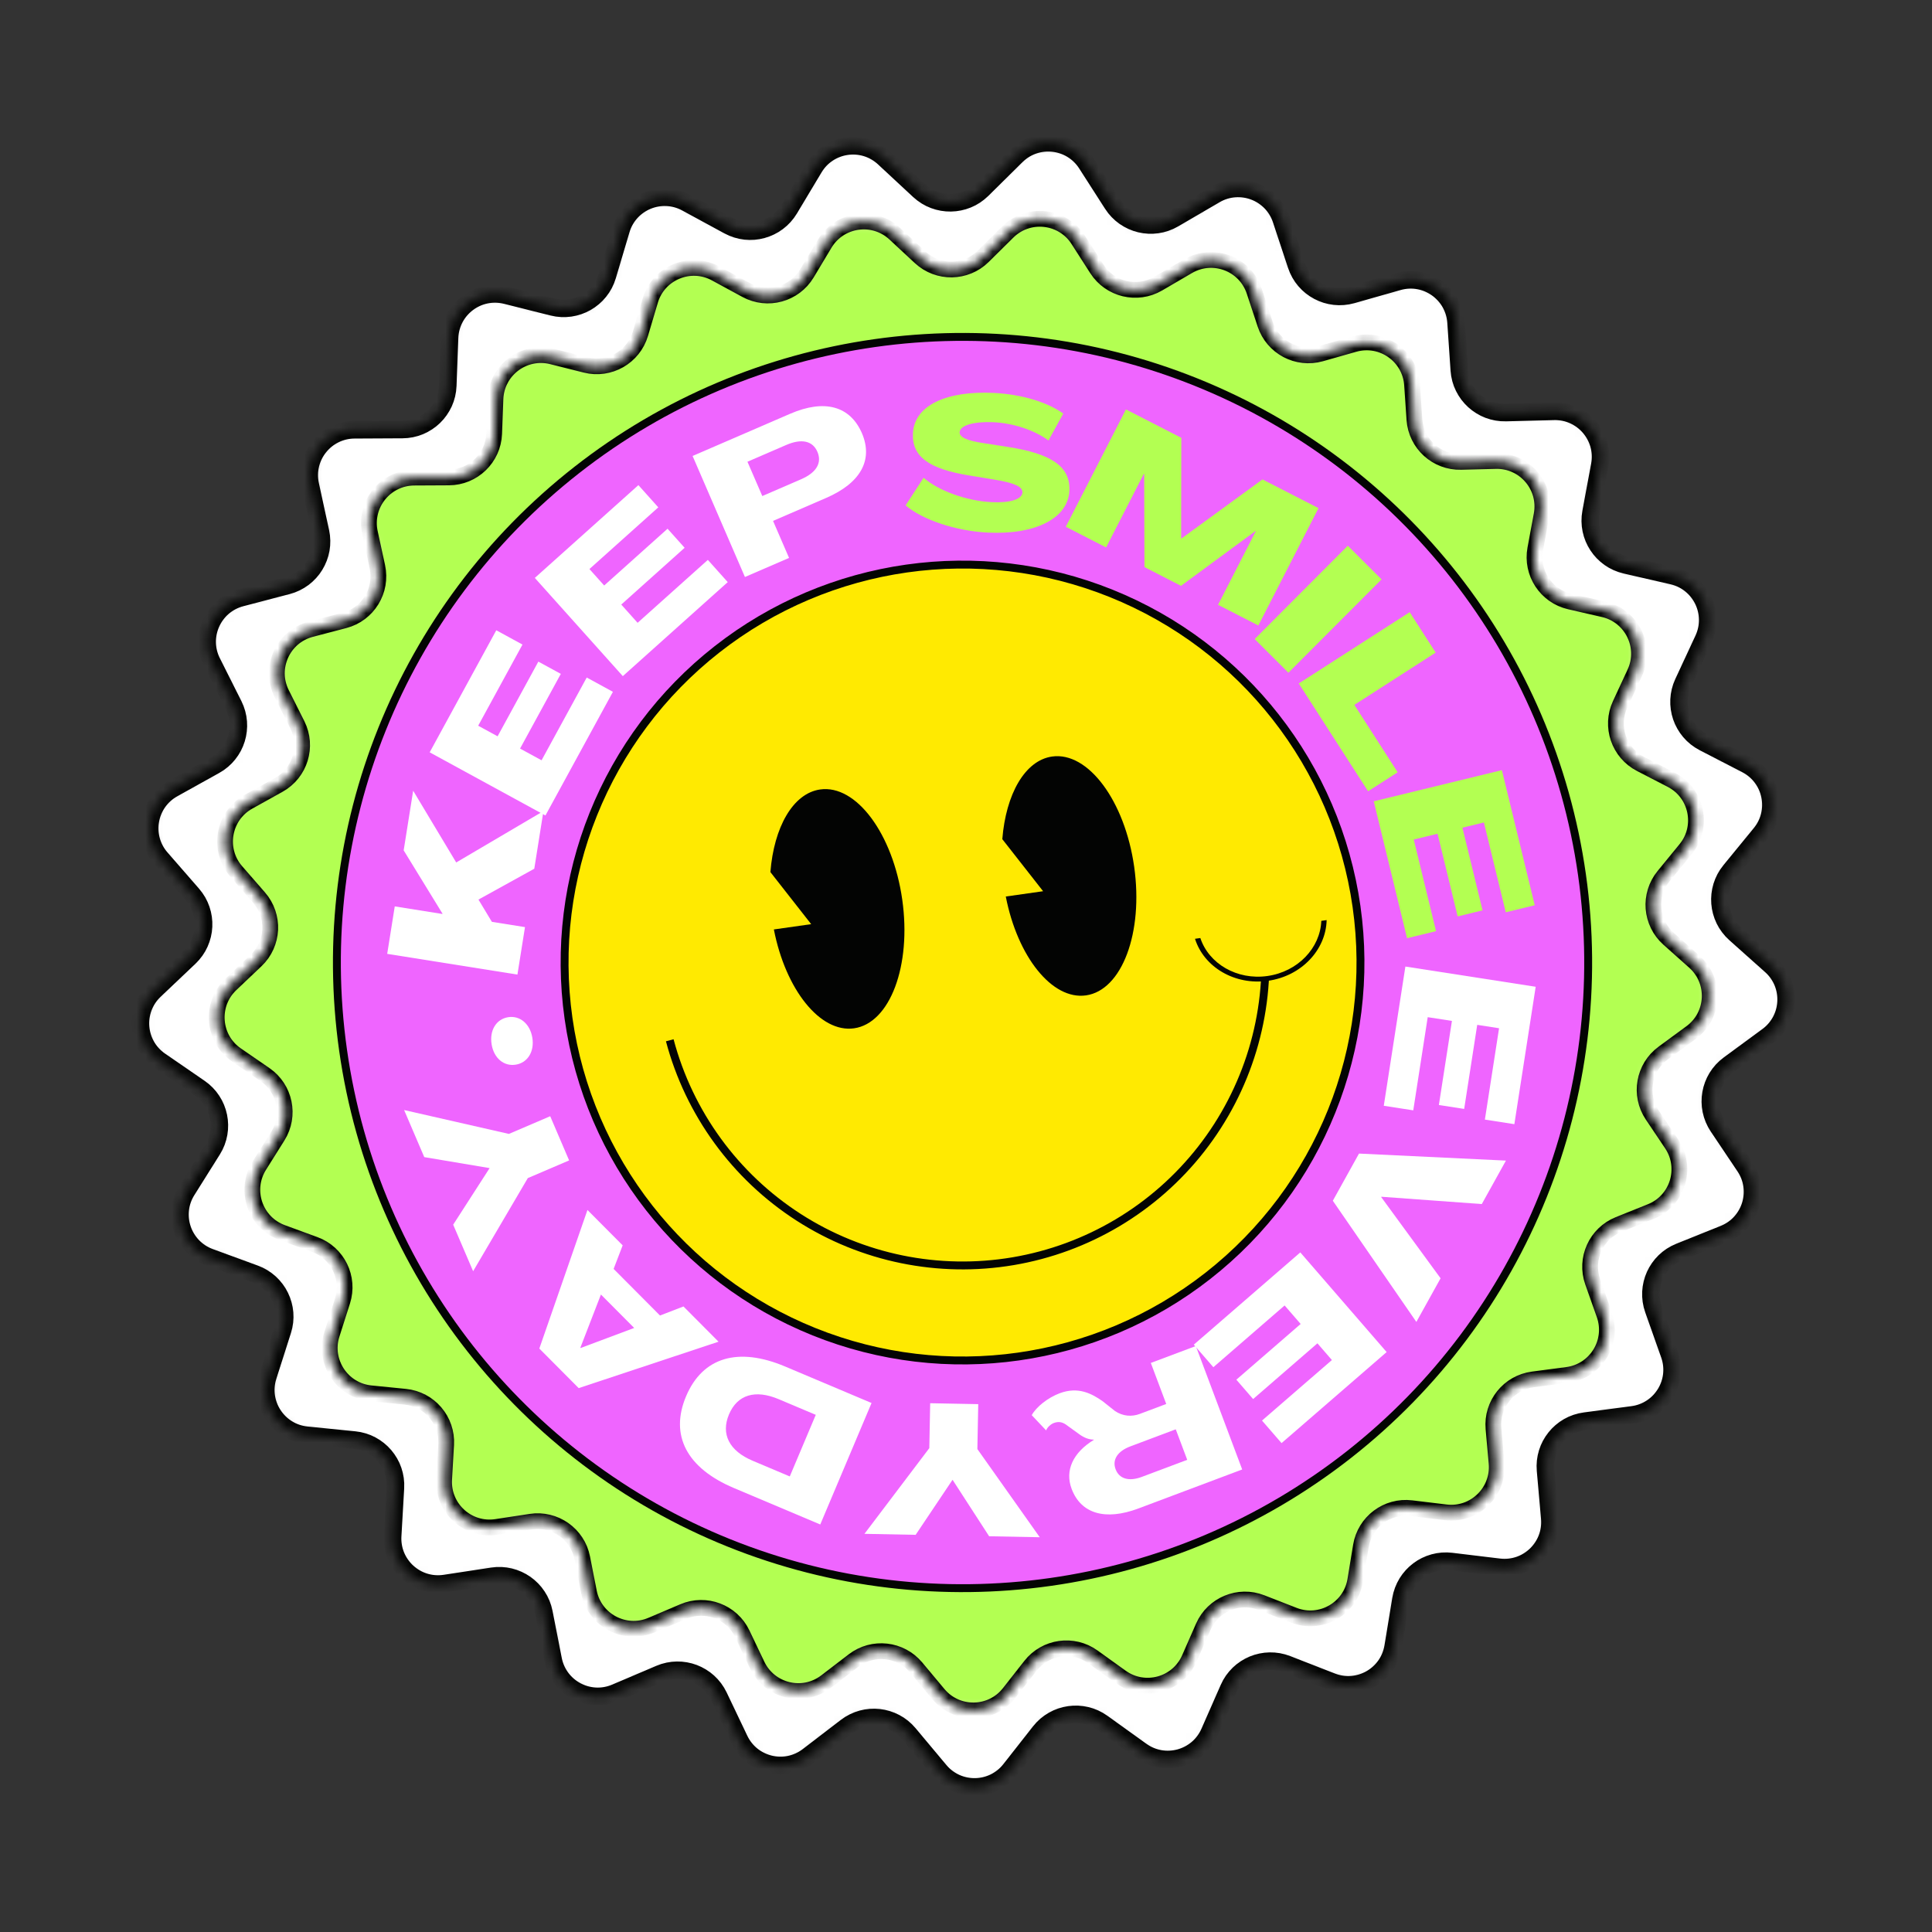 <svg width="219" height="219" viewBox="0 0 219 219" fill="none" xmlns="http://www.w3.org/2000/svg">
<rect x="0" y="0" width="219" height="219" fill="#333333" stroke="none"/>
<g clip-path="url(#clip0_501_944)">
<mask id="path-1-inside-1_501_944" fill="white">
<path d="M92.267 19.028C93.954 16.214 97.804 15.667 100.208 17.901L104.19 21.601C106.215 23.483 109.365 23.435 111.332 21.491L115.198 17.671C117.531 15.364 121.397 15.792 123.17 18.553L126.106 23.127C127.6 25.454 130.662 26.191 133.051 24.797L137.745 22.058C140.58 20.404 144.217 21.78 145.247 24.895L146.954 30.056C147.822 32.681 150.605 34.156 153.265 33.4L158.494 31.915C161.65 31.018 164.831 33.255 165.054 36.529L165.424 41.952C165.612 44.711 167.941 46.831 170.705 46.761L176.139 46.622C179.419 46.538 181.944 49.496 181.346 52.723L180.355 58.067C179.851 60.786 181.58 63.419 184.275 64.038L189.572 65.255C192.77 65.99 194.48 69.483 193.099 72.459L190.81 77.389C189.646 79.897 190.665 82.878 193.121 84.148L197.95 86.644C200.865 88.151 201.652 91.959 199.574 94.498L196.131 98.704C194.379 100.844 194.625 103.984 196.689 105.825L200.745 109.444C203.193 111.628 203.009 115.513 200.364 117.455L195.984 120.673C193.755 122.31 193.213 125.413 194.753 127.709L197.782 132.223C199.61 134.947 198.466 138.664 195.421 139.888L190.378 141.915C187.812 142.947 186.515 145.817 187.436 148.424L189.247 153.549C190.341 156.643 188.308 159.958 185.054 160.386L179.665 161.096C176.924 161.457 174.954 163.914 175.198 166.669L175.677 172.083C175.967 175.351 173.173 178.057 169.916 177.663L164.52 177.01C161.774 176.677 159.255 178.568 158.806 181.296L157.924 186.66C157.392 189.898 154.013 191.823 150.956 190.631L145.892 188.657C143.315 187.652 140.405 188.857 139.292 191.388L137.104 196.364C135.783 199.367 132.031 200.392 129.367 198.478L124.953 195.306C122.707 193.692 119.589 194.135 117.881 196.31L114.524 200.585C112.498 203.166 108.609 203.226 106.505 200.708L103.018 196.538C101.244 194.417 98.114 194.07 95.919 195.752L91.604 199.058C89 201.054 85.219 200.145 83.806 197.183L81.466 192.277C80.275 189.781 77.329 188.667 74.785 189.75L69.784 191.879C66.765 193.165 63.329 191.344 62.697 188.124L61.651 182.79C61.118 180.077 58.542 178.265 55.808 178.681L50.435 179.5C47.191 179.994 44.315 177.376 44.504 174.1L44.817 168.673C44.977 165.913 42.932 163.517 40.18 163.24L34.772 162.697C31.507 162.369 29.373 159.118 30.371 155.992L32.023 150.814C32.864 148.179 31.479 145.35 28.883 144.398L23.78 142.527C20.699 141.397 19.441 137.718 21.184 134.938L24.073 130.334C25.542 127.991 24.905 124.906 22.627 123.339L18.149 120.257C15.446 118.397 15.142 114.52 17.523 112.261L21.465 108.52C23.471 106.616 23.621 103.47 21.804 101.385L18.234 97.287C16.078 94.812 16.748 90.981 19.615 89.386L24.365 86.742C26.781 85.398 27.708 82.387 26.467 79.916L24.028 75.059C22.556 72.126 24.157 68.582 27.331 67.75L32.589 66.371C35.264 65.669 36.91 62.984 36.323 60.282L35.169 54.97C34.472 51.764 36.904 48.729 40.185 48.712L45.621 48.684C48.386 48.669 50.649 46.478 50.752 43.715L50.955 38.283C51.077 35.004 54.188 32.67 57.37 33.469L62.642 34.794C65.324 35.468 68.06 33.908 68.847 31.257L70.395 26.046C71.329 22.901 74.922 21.414 77.806 22.979L82.582 25.573C85.013 26.893 88.051 26.062 89.473 23.691L92.267 19.028Z"/>
</mask>
<path d="M92.267 19.028C93.954 16.214 97.804 15.667 100.208 17.901L104.19 21.601C106.215 23.483 109.365 23.435 111.332 21.491L115.198 17.671C117.531 15.364 121.397 15.792 123.17 18.553L126.106 23.127C127.6 25.454 130.662 26.191 133.051 24.797L137.745 22.058C140.58 20.404 144.217 21.78 145.247 24.895L146.954 30.056C147.822 32.681 150.605 34.156 153.265 33.4L158.494 31.915C161.65 31.018 164.831 33.255 165.054 36.529L165.424 41.952C165.612 44.711 167.941 46.831 170.705 46.761L176.139 46.622C179.419 46.538 181.944 49.496 181.346 52.723L180.355 58.067C179.851 60.786 181.58 63.419 184.275 64.038L189.572 65.255C192.77 65.99 194.48 69.483 193.099 72.459L190.81 77.389C189.646 79.897 190.665 82.878 193.121 84.148L197.95 86.644C200.865 88.151 201.652 91.959 199.574 94.498L196.131 98.704C194.379 100.844 194.625 103.984 196.689 105.825L200.745 109.444C203.193 111.628 203.009 115.513 200.364 117.455L195.984 120.673C193.755 122.31 193.213 125.413 194.753 127.709L197.782 132.223C199.61 134.947 198.466 138.664 195.421 139.888L190.378 141.915C187.812 142.947 186.515 145.817 187.436 148.424L189.247 153.549C190.341 156.643 188.308 159.958 185.054 160.386L179.665 161.096C176.924 161.457 174.954 163.914 175.198 166.669L175.677 172.083C175.967 175.351 173.173 178.057 169.916 177.663L164.52 177.01C161.774 176.677 159.255 178.568 158.806 181.296L157.924 186.66C157.392 189.898 154.013 191.823 150.956 190.631L145.892 188.657C143.315 187.652 140.405 188.857 139.292 191.388L137.104 196.364C135.783 199.367 132.031 200.392 129.367 198.478L124.953 195.306C122.707 193.692 119.589 194.135 117.881 196.31L114.524 200.585C112.498 203.166 108.609 203.226 106.505 200.708L103.018 196.538C101.244 194.417 98.114 194.07 95.919 195.752L91.604 199.058C89 201.054 85.219 200.145 83.806 197.183L81.466 192.277C80.275 189.781 77.329 188.667 74.785 189.75L69.784 191.879C66.765 193.165 63.329 191.344 62.697 188.124L61.651 182.79C61.118 180.077 58.542 178.265 55.808 178.681L50.435 179.5C47.191 179.994 44.315 177.376 44.504 174.1L44.817 168.673C44.977 165.913 42.932 163.517 40.18 163.24L34.772 162.697C31.507 162.369 29.373 159.118 30.371 155.992L32.023 150.814C32.864 148.179 31.479 145.35 28.883 144.398L23.78 142.527C20.699 141.397 19.441 137.718 21.184 134.938L24.073 130.334C25.542 127.991 24.905 124.906 22.627 123.339L18.149 120.257C15.446 118.397 15.142 114.52 17.523 112.261L21.465 108.52C23.471 106.616 23.621 103.47 21.804 101.385L18.234 97.287C16.078 94.812 16.748 90.981 19.615 89.386L24.365 86.742C26.781 85.398 27.708 82.387 26.467 79.916L24.028 75.059C22.556 72.126 24.157 68.582 27.331 67.75L32.589 66.371C35.264 65.669 36.91 62.984 36.323 60.282L35.169 54.97C34.472 51.764 36.904 48.729 40.185 48.712L45.621 48.684C48.386 48.669 50.649 46.478 50.752 43.715L50.955 38.283C51.077 35.004 54.188 32.67 57.37 33.469L62.642 34.794C65.324 35.468 68.06 33.908 68.847 31.257L70.395 26.046C71.329 22.901 74.922 21.414 77.806 22.979L82.582 25.573C85.013 26.893 88.051 26.062 89.473 23.691L92.267 19.028Z" fill="white" stroke="#030403" stroke-width="2" mask="url(#path-1-inside-1_501_944)"/>
<mask id="path-2-inside-2_501_944" fill="white">
<path d="M93.487 27.619C95.174 24.805 99.024 24.258 101.428 26.492L104.306 29.166C106.331 31.049 109.481 31 111.448 29.056L114.242 26.294C116.576 23.988 120.442 24.416 122.214 27.177L124.337 30.484C125.831 32.811 128.893 33.547 131.282 32.154L134.676 30.173C137.51 28.52 141.147 29.896 142.177 33.011L143.411 36.742C144.279 39.367 147.063 40.842 149.723 40.086L153.502 39.012C156.658 38.115 159.84 40.352 160.063 43.626L160.33 47.546C160.518 50.305 162.847 52.426 165.611 52.355L169.539 52.255C172.819 52.171 175.344 55.129 174.746 58.355L174.03 62.219C173.526 64.938 175.254 67.571 177.95 68.19L181.779 69.07C184.977 69.804 186.687 73.297 185.305 76.274L183.651 79.838C182.486 82.346 183.506 85.326 185.962 86.596L189.453 88.4C192.367 89.907 193.155 93.716 191.076 96.255L188.588 99.296C186.836 101.435 187.082 104.576 189.146 106.417L192.078 109.032C194.526 111.217 194.342 115.101 191.697 117.044L188.531 119.37C186.302 121.007 185.759 124.11 187.3 126.406L189.489 129.669C191.318 132.393 190.173 136.11 187.129 137.334L183.483 138.799C180.917 139.831 179.62 142.701 180.541 145.308L181.851 149.013C182.944 152.107 180.911 155.422 177.657 155.85L173.762 156.363C171.02 156.724 169.05 159.181 169.294 161.936L169.641 165.85C169.93 169.118 167.137 171.824 163.879 171.43L159.978 170.958C157.233 170.625 154.714 172.516 154.265 175.244L153.627 179.121C153.095 182.359 149.716 184.285 146.659 183.093L142.998 181.666C140.422 180.661 137.512 181.865 136.398 184.397L134.817 187.994C133.496 190.997 129.744 192.022 127.08 190.107L123.889 187.815C121.643 186.201 118.525 186.644 116.817 188.819L114.391 191.909C112.364 194.49 108.476 194.55 106.371 192.032L103.851 189.018C102.077 186.897 98.946 186.55 96.751 188.232L93.632 190.622C91.028 192.618 87.247 191.708 85.834 188.747L84.143 185.2C82.952 182.704 80.006 181.59 77.462 182.673L73.847 184.212C70.828 185.498 67.391 183.677 66.76 180.457L66.003 176.601C65.471 173.888 62.894 172.076 60.161 172.492L56.276 173.084C53.032 173.578 50.157 170.96 50.346 167.684L50.572 163.761C50.731 161.001 48.686 158.605 45.935 158.328L42.025 157.936C38.761 157.608 36.627 154.356 37.624 151.231L38.819 147.487C39.66 144.853 38.275 142.024 35.678 141.072L31.99 139.719C28.909 138.59 27.65 134.91 29.394 132.13L31.482 128.802C32.952 126.459 32.314 123.375 30.036 121.807L26.799 119.579C24.096 117.719 23.792 113.842 26.173 111.583L29.023 108.878C31.029 106.975 31.178 103.829 29.362 101.744L26.781 98.781C24.625 96.307 25.295 92.476 28.162 90.88L31.596 88.97C34.012 87.625 34.939 84.615 33.698 82.143L31.935 78.632C30.462 75.7 32.064 72.156 35.238 71.323L39.038 70.326C41.713 69.624 43.36 66.939 42.773 64.237L41.938 60.397C41.241 57.191 43.674 54.157 46.955 54.139L50.884 54.119C53.65 54.105 55.912 51.913 56.015 49.15L56.162 45.224C56.284 41.944 59.395 39.611 62.577 40.41L66.388 41.367C69.07 42.041 71.807 40.481 72.594 37.83L73.712 34.064C74.646 30.918 78.24 29.431 81.123 30.997L84.576 32.872C87.007 34.191 90.045 33.361 91.467 30.989L93.487 27.619Z"/>
</mask>
<path d="M93.487 27.619C95.174 24.805 99.024 24.258 101.428 26.492L104.306 29.166C106.331 31.049 109.481 31 111.448 29.056L114.242 26.294C116.576 23.988 120.442 24.416 122.214 27.177L124.337 30.484C125.831 32.811 128.893 33.547 131.282 32.154L134.676 30.173C137.51 28.52 141.147 29.896 142.177 33.011L143.411 36.742C144.279 39.367 147.063 40.842 149.723 40.086L153.502 39.012C156.658 38.115 159.84 40.352 160.063 43.626L160.33 47.546C160.518 50.305 162.847 52.426 165.611 52.355L169.539 52.255C172.819 52.171 175.344 55.129 174.746 58.355L174.03 62.219C173.526 64.938 175.254 67.571 177.95 68.19L181.779 69.07C184.977 69.804 186.687 73.297 185.305 76.274L183.651 79.838C182.486 82.346 183.506 85.326 185.962 86.596L189.453 88.4C192.367 89.907 193.155 93.716 191.076 96.255L188.588 99.296C186.836 101.435 187.082 104.576 189.146 106.417L192.078 109.032C194.526 111.217 194.342 115.101 191.697 117.044L188.531 119.37C186.302 121.007 185.759 124.11 187.3 126.406L189.489 129.669C191.318 132.393 190.173 136.11 187.129 137.334L183.483 138.799C180.917 139.831 179.62 142.701 180.541 145.308L181.851 149.013C182.944 152.107 180.911 155.422 177.657 155.85L173.762 156.363C171.02 156.724 169.05 159.181 169.294 161.936L169.641 165.85C169.93 169.118 167.137 171.824 163.879 171.43L159.978 170.958C157.233 170.625 154.714 172.516 154.265 175.244L153.627 179.121C153.095 182.359 149.716 184.285 146.659 183.093L142.998 181.666C140.422 180.661 137.512 181.865 136.398 184.397L134.817 187.994C133.496 190.997 129.744 192.022 127.08 190.107L123.889 187.815C121.643 186.201 118.525 186.644 116.817 188.819L114.391 191.909C112.364 194.49 108.476 194.55 106.371 192.032L103.851 189.018C102.077 186.897 98.946 186.55 96.751 188.232L93.632 190.622C91.028 192.618 87.247 191.708 85.834 188.747L84.143 185.2C82.952 182.704 80.006 181.59 77.462 182.673L73.847 184.212C70.828 185.498 67.391 183.677 66.76 180.457L66.003 176.601C65.471 173.888 62.894 172.076 60.161 172.492L56.276 173.084C53.032 173.578 50.157 170.96 50.346 167.684L50.572 163.761C50.731 161.001 48.686 158.605 45.935 158.328L42.025 157.936C38.761 157.608 36.627 154.356 37.624 151.231L38.819 147.487C39.66 144.853 38.275 142.024 35.678 141.072L31.99 139.719C28.909 138.59 27.65 134.91 29.394 132.13L31.482 128.802C32.952 126.459 32.314 123.375 30.036 121.807L26.799 119.579C24.096 117.719 23.792 113.842 26.173 111.583L29.023 108.878C31.029 106.975 31.178 103.829 29.362 101.744L26.781 98.781C24.625 96.307 25.295 92.476 28.162 90.88L31.596 88.97C34.012 87.625 34.939 84.615 33.698 82.143L31.935 78.632C30.462 75.7 32.064 72.156 35.238 71.323L39.038 70.326C41.713 69.624 43.36 66.939 42.773 64.237L41.938 60.397C41.241 57.191 43.674 54.157 46.955 54.139L50.884 54.119C53.65 54.105 55.912 51.913 56.015 49.15L56.162 45.224C56.284 41.944 59.395 39.611 62.577 40.41L66.388 41.367C69.07 42.041 71.807 40.481 72.594 37.83L73.712 34.064C74.646 30.918 78.24 29.431 81.123 30.997L84.576 32.872C87.007 34.191 90.045 33.361 91.467 30.989L93.487 27.619Z" fill="#B3FF52" stroke="#030403" stroke-width="1.79" mask="url(#path-2-inside-2_501_944)"/>
<circle cx="109.107" cy="109.107" r="70.918" transform="rotate(-8.081 109.107 109.107)" fill="#EF65FF" stroke="#030403" stroke-width="0.895"/>
<g clip-path="url(#clip1_501_944)">
<circle cx="109.107" cy="109.107" r="45.109" transform="rotate(-8.081 109.107 109.107)" fill="#FFEA01" stroke="#030403" stroke-width="0.895"/>
<path d="M143.344 106.487C143.998 115.025 141.437 123.499 136.165 130.247C130.893 136.995 123.29 141.529 114.847 142.961C106.405 144.392 97.732 142.618 90.53 137.985C83.329 133.352 78.118 126.196 75.92 117.92" stroke="#030403" stroke-width="0.895"/>
<ellipse cx="142.812" cy="105.477" rx="7.006" ry="5.547" transform="rotate(-8.081 142.812 105.477)" fill="#FFEA01"/>
<path fill-rule="evenodd" clip-rule="evenodd" d="M136.063 106.33C137.03 109.246 140.217 111.124 143.669 110.634C147.12 110.144 149.659 107.453 149.775 104.383L150.38 104.297C150.301 107.669 147.528 110.639 143.746 111.176C139.964 111.713 136.473 109.632 135.458 106.415L136.063 106.33Z" fill="#030403"/>
<path fill-rule="evenodd" clip-rule="evenodd" d="M96.812 116.563C100.89 115.984 103.335 109.454 102.274 101.978C101.212 94.501 97.046 88.909 92.968 89.489C89.882 89.927 87.731 93.771 87.327 98.855L91.95 104.756L87.721 105.356C89.05 112.179 92.97 117.109 96.812 116.563Z" fill="#030403"/>
<path fill-rule="evenodd" clip-rule="evenodd" d="M123.101 112.831C127.179 112.252 129.624 105.722 128.563 98.245C127.501 90.769 123.335 85.177 119.257 85.756C116.171 86.194 114.02 90.039 113.616 95.122L118.24 101.023L114.01 101.624C115.339 108.447 119.259 113.376 123.101 112.831Z" fill="#030403"/>
</g>
<g clip-path="url(#clip2_501_944)">
<path d="M58.653 110.473L59.51 105.092L55.757 104.495L54.235 101.97L60.563 98.474L61.603 91.939L51.713 97.764L46.834 89.631L45.758 96.393L50.156 103.562L50.149 103.603L44.748 102.743L43.891 108.124L58.653 110.473Z" fill="white"/>
<path d="M61.827 92.44L69.477 78.421L66.508 76.8L61.388 86.183L58.951 84.853L63.571 76.387L61.024 74.997L56.404 83.463L54.205 82.263L59.225 73.064L56.256 71.444L48.706 85.279L61.827 92.44Z" fill="white"/>
<path d="M70.598 76.642L82.493 65.985L80.237 63.466L72.275 70.598L70.423 68.53L77.606 62.094L75.67 59.933L68.486 66.369L66.815 64.503L74.62 57.51L72.364 54.991L60.624 65.508L70.598 76.642Z" fill="white"/>
<path d="M84.442 65.405L89.443 63.242L87.628 59.046L93.644 56.444C97.553 54.753 98.998 52.15 97.707 49.114C96.365 46.01 93.454 45.222 89.564 46.904L78.508 51.686L84.442 65.405ZM86.41 56.229L84.727 52.34L89.115 50.442C90.859 49.688 92.115 49.963 92.654 51.209C93.201 52.473 92.541 53.577 90.797 54.331L86.41 56.229Z" fill="white"/>
<path d="M111.948 60.37C117.431 60.645 121.082 58.718 121.216 55.631C121.353 52.921 119.253 51.435 114.234 50.66L111.476 50.229C109.567 49.945 108.751 49.548 108.779 48.985C108.84 48.194 110.429 47.772 112.556 47.858C114.851 47.953 117.277 48.765 118.848 49.931L120.528 46.88C118.753 45.599 115.83 44.7 112.682 44.541C107.365 44.274 103.646 45.905 103.484 49.116C103.351 51.764 105.307 53.179 109.994 53.917L112.73 54.368C114.991 54.733 115.93 55.177 115.897 55.823C115.858 56.595 114.499 57.028 112.393 56.922C109.536 56.778 106.355 55.615 104.694 54.152L102.655 57.289C104.579 58.933 108.361 60.189 111.948 60.37Z" fill="#B3FF52"/>
<path d="M120.811 59.712L125.381 62.054L129.657 53.713L129.695 53.732L129.728 64.283L133.871 66.407L142.309 60.199L142.346 60.218L138.07 68.559L142.64 70.902L149.459 57.6L143.105 54.343L133.925 61.039L133.888 61.02L133.909 49.629L127.63 46.41L120.811 59.712Z" fill="#B3FF52"/>
<path d="M142.222 72.439L146.05 76.258L156.607 65.676L152.779 61.857L142.222 72.439Z" fill="#B3FF52"/>
<path d="M147.22 77.474L155.077 89.696L158.431 87.54L153.521 79.901L162.74 73.974L159.794 69.391L147.22 77.474Z" fill="#B3FF52"/>
<path d="M155.72 90.831L159.495 106.349L162.781 105.549L160.255 95.163L162.953 94.507L165.232 103.879L168.052 103.193L165.772 93.821L168.206 93.229L170.683 103.412L173.969 102.613L170.244 87.298L155.72 90.831Z" fill="#B3FF52"/>
<path d="M159.306 109.562L156.857 125.343L160.199 125.862L161.838 115.3L164.582 115.725L163.102 125.256L165.97 125.701L167.449 116.171L169.925 116.555L168.317 126.911L171.659 127.429L174.077 111.854L159.306 109.562Z" fill="white"/>
<path d="M154.049 130.762L151.08 136.11L160.55 149.846L163.296 144.899L156.564 135.693L156.585 135.656L167.968 136.485L170.705 131.558L154.049 130.762Z" fill="white"/>
<path d="M147.395 141.965L135.324 152.422L137.538 154.978L145.617 147.979L147.435 150.078L140.145 156.393L142.045 158.587L149.335 152.271L150.976 154.165L143.054 161.027L145.269 163.583L157.182 153.263L147.395 141.965Z" fill="white"/>
<path d="M120.102 157.937C118.812 158.422 117.464 159.464 116.952 160.415L118.583 162.143C118.714 161.782 119.117 161.43 119.45 161.305C119.997 161.099 120.417 161.209 120.803 161.465L122.365 162.595C122.888 162.979 123.458 163.188 123.993 163.188L124 163.208C121.624 164.658 120.689 166.682 121.475 168.773C122.533 171.587 125.292 172.401 129.044 170.991L140.808 166.571L135.551 152.578L130.45 154.495L132.198 159.146L129.208 160.27C128.289 160.615 127.283 160.547 126.388 159.946L124.958 158.811C123.723 157.959 122.213 157.144 120.102 157.937ZM133.277 162.019L134.577 165.478L129.437 167.409C127.972 167.96 126.869 167.638 126.458 166.544C126.054 165.469 126.672 164.501 128.138 163.95L133.277 162.019Z" fill="white"/>
<path d="M110.888 159.166L105.44 159.061L105.341 164.153L97.99 173.866L103.793 173.979L107.965 167.754L107.986 167.755L112.121 174.141L117.861 174.252L110.789 164.259L110.888 159.166Z" fill="white"/>
<path d="M98.794 159.036L89.004 154.902C83.658 152.645 79.637 153.848 77.77 158.272C75.902 162.695 77.844 166.415 83.19 168.673L92.98 172.806L98.794 159.036ZM92.471 160.377L89.524 167.359L85.312 165.58C82.658 164.46 81.693 162.557 82.635 160.326C83.577 158.095 85.605 157.478 88.259 158.599L92.471 160.377Z" fill="white"/>
<path d="M81.449 152.087L77.473 148.092L74.814 149.119L69.556 143.836L70.582 141.166L66.591 137.156L61.135 152.864L65.597 157.348L81.449 152.087ZM71.887 150.529L65.815 152.802L65.785 152.772L68.118 146.74L71.887 150.529Z" fill="white"/>
<path d="M64.512 131.538L62.368 126.529L57.685 128.534L45.808 125.828L48.092 131.164L55.482 132.406L55.49 132.425L51.37 138.821L53.63 144.099L59.829 133.543L64.512 131.538Z" fill="white"/>
<path d="M60.342 117.627C60.087 116.062 58.934 115.086 57.594 115.305C56.235 115.527 55.472 116.814 55.727 118.38C55.983 119.946 57.112 120.904 58.472 120.682C59.811 120.464 60.598 119.193 60.342 117.627Z" fill="white"/>
</g>
</g>
<defs>
<clipPath id="clip0_501_944">
<rect width="193" height="193" fill="white" transform="translate(0 27.13) rotate(-8.081)"/>
</clipPath>
<clipPath id="clip1_501_944">
<rect width="91.114" height="91.114" fill="white" transform="translate(57.598 70.406) rotate(-8.081)"/>
</clipPath>
<clipPath id="clip2_501_944">
<rect width="130.172" height="131.803" fill="white" transform="translate(35.444 52.829) rotate(-8.081)"/>
</clipPath>
</defs>
</svg>
